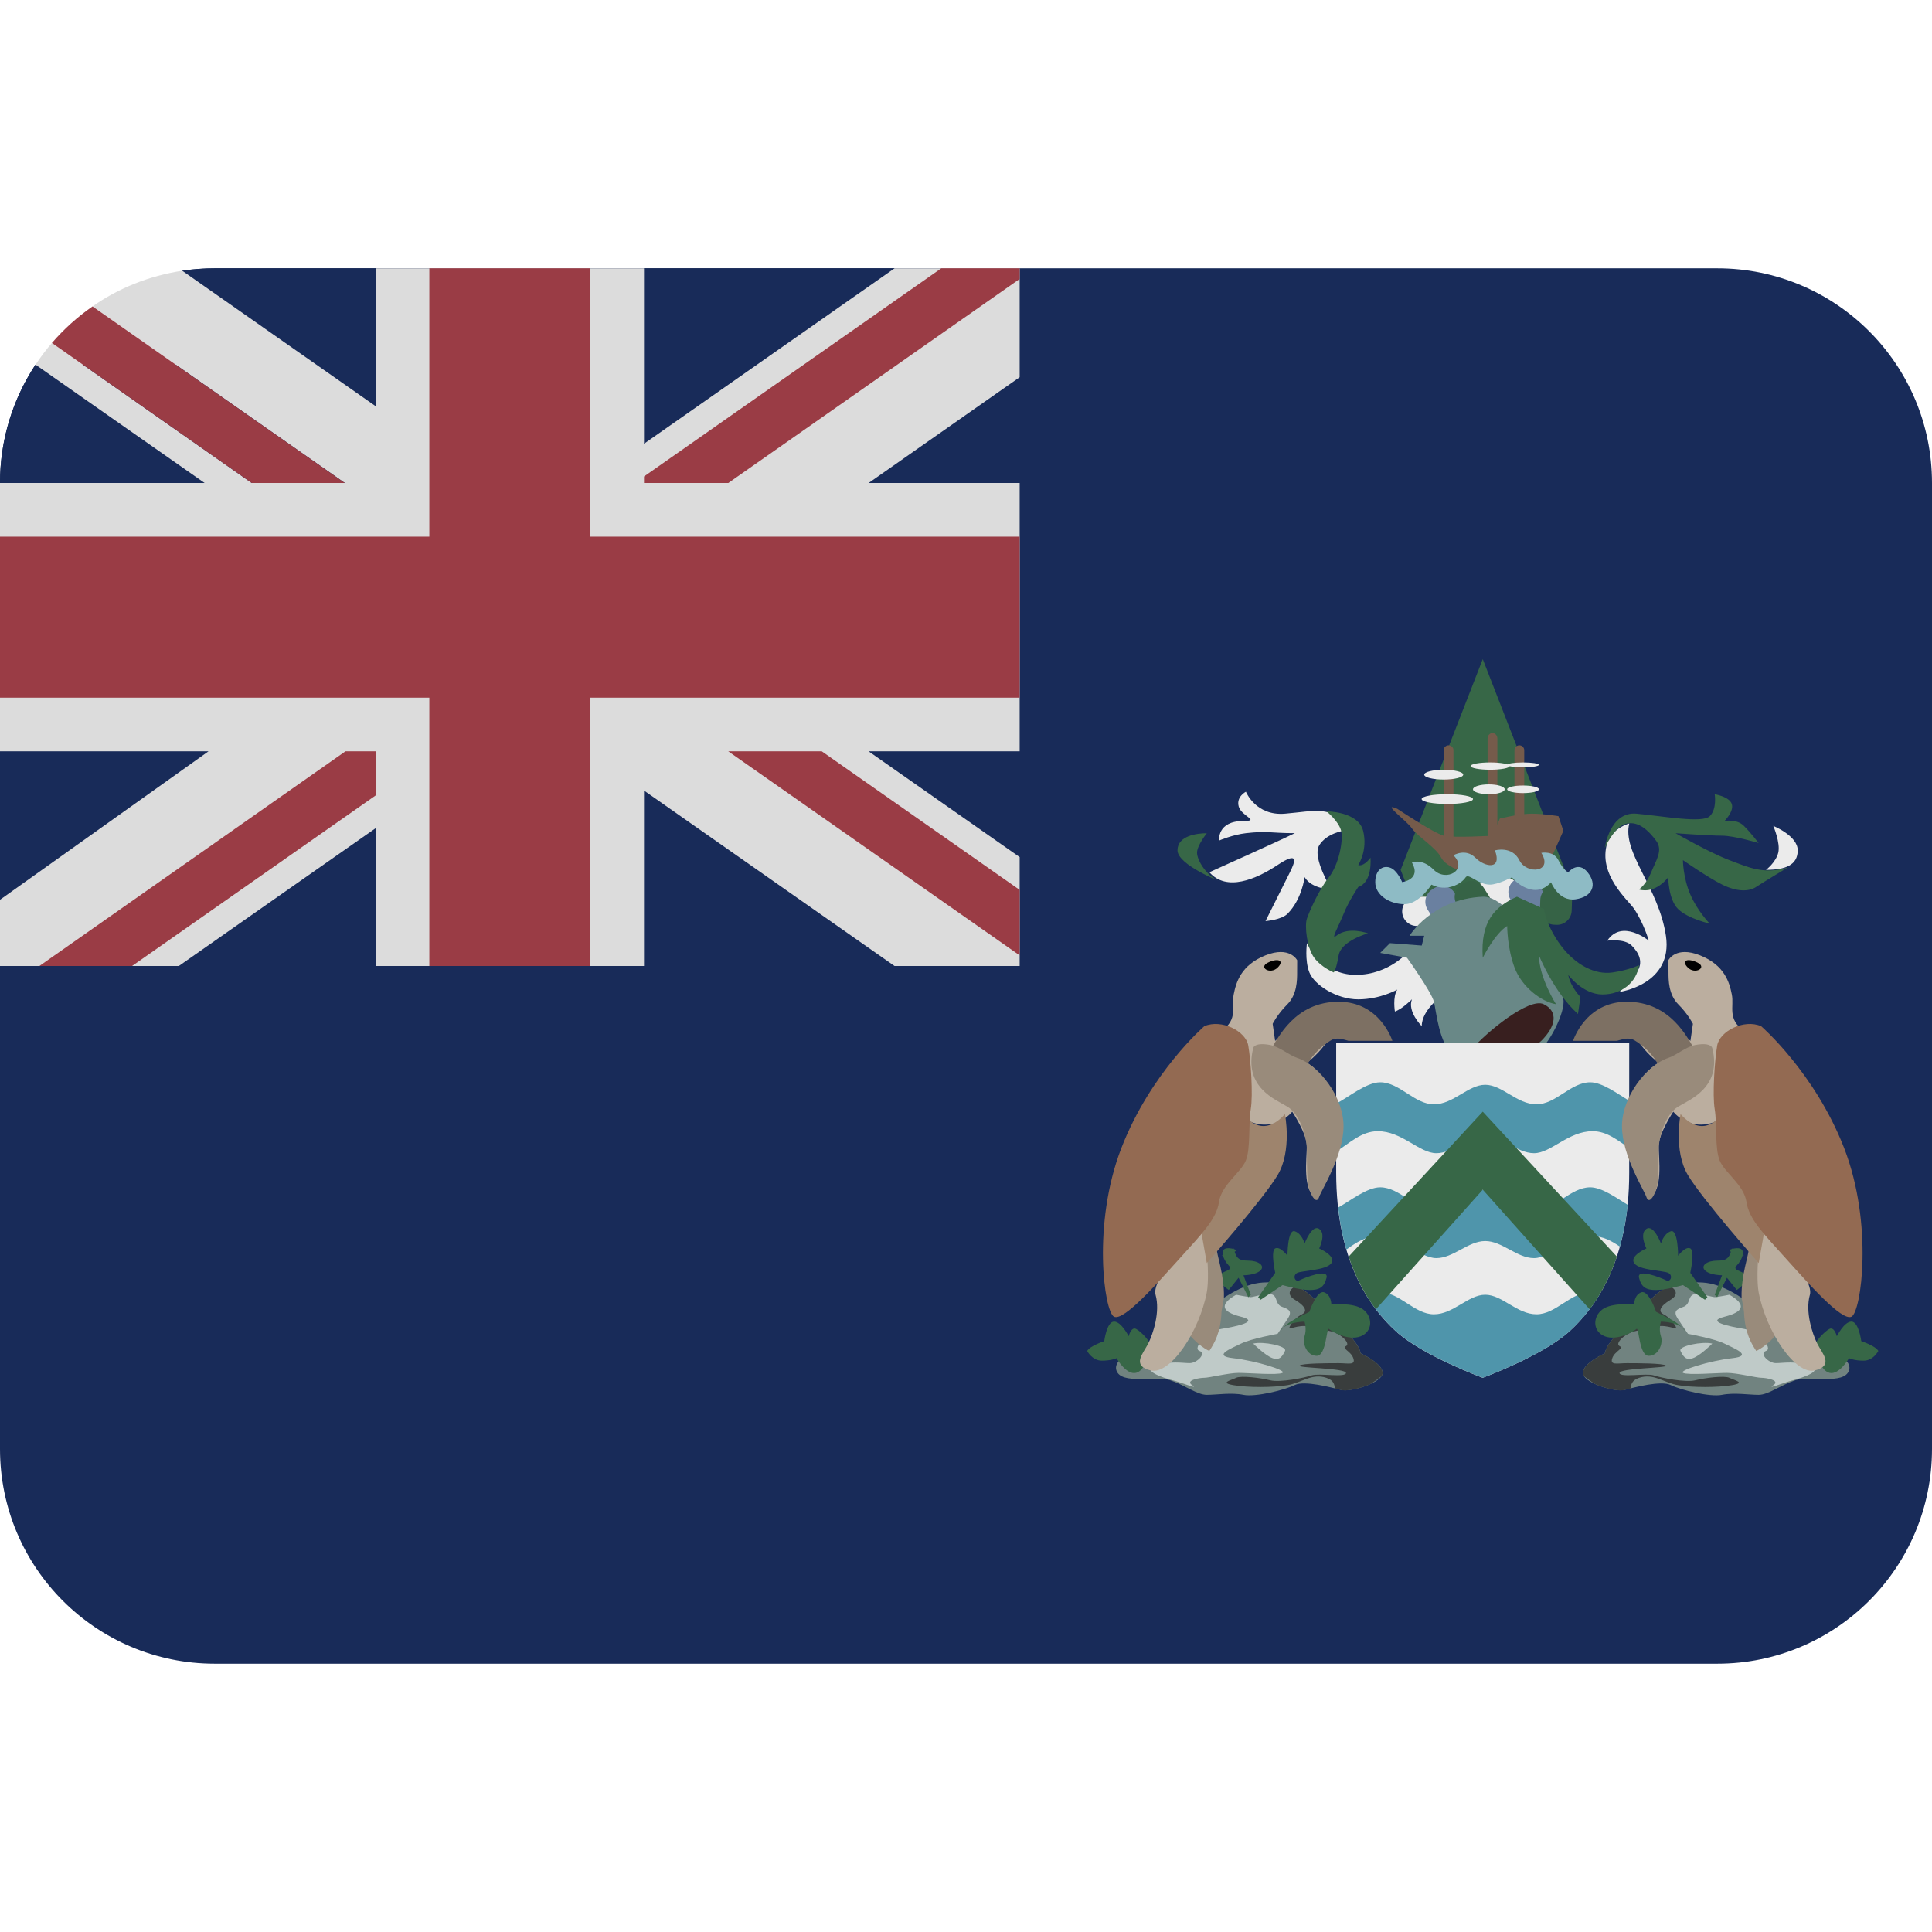 <ns0:svg xmlns:ns0="http://www.w3.org/2000/svg" viewBox="0 0 36 36"><ns0:path fill="#182b59" d="M32 5H4c-.205 0-.407.015-.604.045l-.004 1.754-2.73-.004C.244 7.427 0 8.185 0 9v18c0 2.209 1.791 4 4 4h28c2.209 0 4-1.791 4-4V9c0-2.209-1.791-4-4-4z" /><ns0:path fill="#376747" d="M29.159 16.209l-1.53 3.927-1.53-3.927 1.53-3.927z" /><ns0:path fill="#ebebeb" d="M24.353 17.574s.273.591.91.591 1.001-.455 1.001-.455l.637.819s-.409.273-.409.592c0 0-.273-.273-.182-.501 0 0-.183.183-.318.228 0 0-.046-.273.045-.409 0 0-.318.182-.728.182s-.819-.272-.91-.5c-.091-.228-.046-.547-.046-.547zm2.547-.592c0 .15-.121.272-.273.272H26.4c-.15 0-.273-.122-.273-.272 0-.15.123-.273.273-.273h.227c.152 0 .273.123.273.273zm1.412-.364c0 .151-.122.273-.273.273h-.229c-.15 0-.272-.122-.272-.273 0-.15.122-.273.272-.273h.228c.152.001.274.123.274.273z" /><ns0:path fill="#6a80a0" d="M27.076 17.188c-.127.08-.296.043-.377-.085l-.097-.153c-.081-.128-.043-.296.084-.377l.039-.024c.127-.081.296-.043.376.085l.098.153c.081.127.043.296-.084.377l-.039.024zm1.547-.182c-.127.081-.296.043-.376-.084l-.098-.154c-.081-.127-.043-.296.084-.376l.039-.024c.127-.081.296-.043.377.084l.097.154c.081.127.043.296-.084.376l-.039.024z" /><ns0:path fill="#366346" d="M27.622 17.098c-.127.08-.296.043-.376-.085l-.098-.153c-.081-.128-.043-.297.084-.377l.039-.024c.127-.081.296-.043.377.085l.097.153c.081.127.043.296-.084.377l-.039.024zm1.337.133c-.15-.005-.269-.131-.264-.282l.006-.182c.005-.15.132-.269.282-.264l.045.002c.151.005.27.131.264.281l-.006.183c-.005.15-.131.269-.281.264l-.046-.002z" /><ns0:path fill="#698887" d="M27.629 16.709c.591-.027 1.456 1.684 1.502 1.911.045.228-.273.864-.501 1.001-.228.137-1.274.273-1.547.046-.273-.227-.318-.819-.364-1.001-.045-.183-.501-.819-.501-.819l-.5-.091.182-.182.592.045.046-.182h-.273c-.001.001.409-.682 1.364-.728z" /><ns0:path fill="#381f1f" d="M27.447 19.53c.228-.274 1.046-.955 1.319-.818.273.136.228.409-.046.682-.272.273-1.273.136-1.273.136z" /><ns0:path fill="#ebebeb" d="M27.629 19.44h-2.731v2.411c0 1.639.615 2.503 1.115 2.958.501.455 1.615.864 1.615.864s1.114-.409 1.615-.864c.5-.455 1.115-1.319 1.115-2.958V19.44h-2.729z" /><ns0:path d="M29.631 24.08c-.364 0-.637.41-1.001.41-.364 0-.637-.364-.955-.364-.318 0-.592.364-.956.364-.363 0-.637-.41-1.001-.41-.079 0-.165.026-.252.065.175.284.369.5.548.663.501.455 1.615.864 1.615.864s1.114-.409 1.615-.864c.186-.169.386-.394.566-.693-.062-.021-.122-.035-.179-.035zm0-1.956c-.364 0-.637.409-1.001.409-.364 0-.637-.364-.955-.364-.318 0-.592.364-.956.364-.363 0-.637-.409-1.001-.409-.251 0-.567.26-.783.376.032.29.085.55.153.783.176-.125.357-.249.585-.249.454 0 .773.409 1.092.409.318 0 .592-.318.91-.318.318 0 .591.318.909.318.318 0 .638-.409 1.093-.409.194 0 .355.091.508.195.065-.232.115-.491.144-.779-.209-.128-.478-.326-.698-.326zm0-1.957c-.364 0-.637.41-1.001.41-.364 0-.637-.364-.955-.364-.318 0-.592.364-.956.364-.363 0-.637-.41-1.001-.41-.265 0-.603.29-.819.395v.894c.241-.147.466-.378.774-.378.454 0 .773.41 1.092.41.318 0 .592-.319.91-.319.318 0 .591.319.909.319.318 0 .638-.41 1.093-.41.268 0 .475.176.683.318v-.884c-.214-.126-.499-.345-.729-.345z" fill="#4f95ab" /><ns0:path fill="#376747" d="M25.13 23.415c.135.409.316.73.508.981l1.991-2.228 1.991 2.228c.191-.251.373-.572.508-.981l-2.499-2.701-2.499 2.701z" /><ns0:path fill="#718380" d="M23.534 23.898c.146-.009.466-.012.591.045.379.174.638.592.638.592s.546.409.592.683c0 0 .409.183.409.364 0 .182-.592.363-.774.318-.183-.046-.683-.182-.865-.091-.182.091-.728.227-.955.182-.228-.046-.5 0-.683 0-.182 0-.409-.182-.683-.272-.273-.092-.91.091-1.001-.183-.091-.272.637-.546.91-.546.274 0 1.048-1.047 1.821-1.092z" /><ns0:path fill="#bfcac8" d="M23.033 24.126s.228.045.273.045c.045 0 .318-.091.409-.045.091.045.046.182.182.228.137.046.183.091.092.228l-.183.272s-.5.091-.683.183c-.182.091-.546.228-.136.272.409.046 1.001.228.909.273-.091.045-.637 0-.818 0-.183 0-.546.091-.638.091-.091 0-.363.046-.227.137.136.091-.183-.046-.364-.091-.182-.046-.592-.183-.318-.274.273-.091.5-.045.637-.045s.318-.183.182-.228c-.136-.046.137-.364.41-.41.272-.045.728-.137.363-.227-.362-.091-.408-.227-.09-.409z" /><ns0:path fill="#bfcac8" d="M23.352 25.036c.183-.046.638.045.592.137-.046.091-.091.182-.228.136-.137-.045-.364-.273-.364-.273z" /><ns0:path fill="#393d3d" d="M25.354 25.218c-.046-.274-.592-.683-.592-.683s-.242-.391-.602-.573c-.135.05-.189.163-.036.255.228.137.228.227.137.273-.091.045-.182.136-.227.228-.045.091.137-.046.364 0 .228.045.228.045.409.091.183.045.364.228.274.273-.091.046.091.092.136.227.046.137-.091.092-.273.092-.182 0-.683 0-.729.045-.045.046.865.046.865.137 0 .091-.501 0-.637.045-.137.046-.592.137-.773.092-.183-.046-.547-.092-.638-.046-.091.046-.318.091-.045.137.272.045.727.045 1.001 0 .272-.046.455-.228.728-.137.141.047.148.13.16.199l.113.028c.108.027.359-.026.547-.111.072-.045.142-.094.203-.143.015-.021.024-.043.024-.064.001-.183-.409-.365-.409-.365z" /><ns0:path fill="#376747" d="M23.762 23.717s-.091-.41 0-.455c.091-.046.228.137.228.137s0-.501.136-.456c.137.046.183.228.183.228s.137-.363.272-.272c.137.091 0 .364 0 .364s.318.137.228.273c-.091.137-.546.137-.637.183-.091.045-.046.182.045.136.092-.045.547-.228.501-.045-.045.182-.137.228-.318.228-.183 0-.501-.092-.501-.092l-.409.273-.046-.046.318-.456zm-.774-.455c.045.182.091.228.272.228.182 0 .318.091.228.182-.091.091-.318.091-.318.091l.137.364-.046.045-.182-.363-.183.228s-.272-.183-.182-.274c.091-.091.274-.091.182-.182-.091-.091-.227-.364.046-.318.273.045-.182.137-.182.137m-2.502 1.773c.046-.092.318-.183.318-.183s.046-.364.183-.364c.136 0 .272.273.272.273s.046-.182.137-.137c.091.046.318.273.272.364-.045.091-.091.409-.272.455-.182.045-.364-.273-.364-.273s-.091.046-.272.046c-.183 0-.274-.181-.274-.181zm4.14-.729s.137-.409.274-.364c.136.046.136.228.136.228s.409-.045.592.092c.182.136.182.409-.045.5-.229.091-.547-.091-.592-.137-.046-.045-.046.501-.227.501-.183 0-.274-.228-.228-.364.045-.137 0-.273 0-.273s-.364 0-.455.183c0 0 .091-.137.272-.227l.273-.139z" /><ns0:path fill="#bbae9f" d="M24.171 17.893s-.137-.273-.592-.091c-.455.182-.546.5-.591.728-.046.227.091.455-.228.683-.319.228-.546 1.638-.183 1.593.364-.046.455-.091.638.045.182.137.591.183.864-.136 0 0 .272.409.272.637 0 .228-.091.864.183.955 0 0 .409-.546.409-1.092s-.137-1.138-.592-1.41c0 0 .183-.137.319-.319s.226-.136.5-.136h.728s-.182-.41-.409-.501c-.228-.091-.637-.318-1.046 0-.41.318-.683.546-.683.546l-.046-.318s.091-.182.274-.363c.182-.183.182-.455.182-.592l.001-.229z" /><ns0:path fill="#7d7063" d="M24.944 18.666c.774 0 1.001.728 1.001.728h-.819s-.136-.045-.228-.045c-.091 0-.409.228-.546.5-.137.274-.818-.045-.682-.272.137-.228.455-.911 1.274-.911z" /><ns0:path fill="#998b7b" d="M23.352 19.53c.019-.076.156-.09.318-.058.177.034.342.187.501.24.409.136.864.727.864 1.273s-.409 1.183-.455 1.319c-.045.137-.136 0-.182-.137-.046-.136-.046-.454-.046-.727 0-.273-.137-.683-.363-.819-.227-.136-.819-.363-.637-1.091zm-.682 3.732c0 .111.146.504.136.909 0 .031-.044.243-.045.273-.014.395-.142.599-.228.729 0 0-.227-.092-.455-.41-.228-.318-.273-.637-.137-.91.137-.273.729-.591.729-.591z" /><ns0:path fill="#bbae9f" d="M22.396 22.761c.045 0 .16.951.091 1.319-.137.729-.683 1.547-1.047 1.456-.363-.091-.136-.318-.045-.5.091-.183.227-.592.137-.91-.092-.318.864-1.365.864-1.365z" /><ns0:path fill="#9e846d" d="M23.124 20.668c.137.272.455.5.819.091 0 0 .137.683-.137 1.138-.272.455-1.319 1.638-1.319 1.638l-.137-.774.774-2.093z" /><ns0:path fill="#936a52" d="M22.441 19.121c.319-.137.774.091.819.363.046.273.091.91.046 1.184-.046.272 0 .728-.091.955-.092.228-.455.455-.501.774-.045.318-.318.591-.727 1.046-.41.455-1.047 1.183-1.229 1.092-.183-.091-.41-1.729.136-3.14.546-1.41 1.547-2.274 1.547-2.274z" /><ns0:path fill="#010101" d="M23.625 17.938c.182-.091.318-.045.182.092-.136.135-.365-.001-.182-.092z" /><ns0:path fill="#718380" d="M31.724 23.898c-.146-.009-.466-.012-.591.045-.379.174-.638.592-.638.592s-.546.409-.592.683c0 0-.409.183-.409.364 0 .182.592.363.773.318.183-.046.683-.182.865-.091.182.091.728.227.955.182.228-.046.5 0 .683 0 .182 0 .409-.182.683-.272.273-.092.91.091 1.001-.183.091-.272-.637-.546-.91-.546s-1.047-1.047-1.82-1.092z" /><ns0:path fill="#bfcac8" d="M32.225 24.126s-.228.045-.273.045c-.045 0-.318-.091-.409-.045-.091.045-.046.182-.182.228-.137.046-.183.091-.092.228l.183.272s.5.091.683.183c.182.091.546.228.136.272-.409.046-1.001.228-.909.273.091.045.637 0 .818 0 .183 0 .546.091.638.091.091 0 .363.046.227.137-.136.091.183-.046.364-.091.182-.046.592-.183.318-.274-.273-.091-.5-.045-.637-.045s-.318-.183-.182-.228c.136-.046-.137-.364-.41-.41-.272-.045-.728-.137-.363-.227.362-.091.408-.227.09-.409z" /><ns0:path fill="#bfcac8" d="M31.906 25.036c-.183-.046-.638.045-.592.137.046.091.091.182.227.136.138-.045.365-.273.365-.273z" /><ns0:path fill="#393d3d" d="M29.903 25.218c.046-.274.592-.683.592-.683s.242-.391.602-.573c.135.05.189.163.036.255-.227.137-.227.227-.137.273.091.045.182.136.228.228.045.091-.137-.046-.364 0-.228.045-.228.045-.409.091-.183.045-.364.228-.273.273.091.046-.091.092-.136.227-.046.137.091.092.272.092.182 0 .683 0 .729.045.045.046-.865.046-.865.137 0 .091.501 0 .637.045.137.046.592.137.773.092.183-.046.547-.092.638-.046.091.046.318.091.045.137-.272.045-.728.045-1.001 0-.273-.046-.455-.228-.728-.137-.141.047-.148.13-.16.199l-.113.028c-.107.027-.359-.026-.547-.111-.072-.045-.142-.094-.203-.143-.015-.021-.023-.043-.023-.064-.002-.183.407-.365.407-.365z" /><ns0:path fill="#376747" d="M31.496 23.717s.091-.41 0-.455c-.091-.046-.227.137-.227.137s0-.501-.136-.456c-.137.046-.183.228-.183.228s-.137-.363-.272-.272c-.137.091 0 .364 0 .364s-.318.137-.228.273c.091.137.546.137.637.183.091.045.046.182-.045.136-.092-.045-.547-.228-.501-.045.045.182.137.228.318.228.183 0 .501-.092.501-.092l.409.273.046-.046-.319-.456zm.774-.455c-.045.182-.091.228-.272.228-.182 0-.318.091-.228.182.091.091.318.091.318.091l-.137.364.046.045.182-.363.183.228s.272-.183.182-.274c-.091-.091-.273-.091-.182-.182.091-.091.227-.364-.046-.318-.272.045.182.137.182.137M35 25.173c-.046-.092-.318-.183-.318-.183s-.046-.364-.183-.364c-.136 0-.272.273-.272.273s-.046-.182-.137-.137c-.091.046-.318.273-.272.364.045.091.091.409.272.455.182.045.364-.273.364-.273s.091.046.272.046c.183 0 .274-.181.274-.181zm-4.141-.729s-.137-.409-.274-.364c-.136.046-.136.228-.136.228s-.409-.045-.592.092c-.182.136-.182.409.045.5.229.091.547-.091.592-.137.046-.045.046.501.228.501.183 0 .273-.228.227-.364-.045-.137 0-.273 0-.273s.364 0 .455.183c0 0-.091-.137-.273-.227l-.272-.139z" /><ns0:path fill="#bbae9f" d="M31.087 17.893s.137-.273.592-.091c.455.182.546.5.591.728.046.227-.091.455.228.683.319.228.546 1.638.183 1.593-.364-.046-.455-.091-.637.045-.183.137-.592.183-.865-.136 0 0-.272.409-.272.637 0 .228.091.864-.183.955 0 0-.409-.546-.409-1.092s.137-1.138.592-1.41c0 0-.183-.137-.319-.319s-.226-.136-.5-.136h-.727s.182-.41.409-.501c.228-.091.637-.318 1.046 0 .41.318.683.546.683.546l.046-.318s-.091-.182-.273-.363c-.182-.183-.182-.455-.182-.592s-.003-.229-.003-.229z" /><ns0:path fill="#7d7063" d="M30.313 18.666c-.773 0-1.001.728-1.001.728h.819s.136-.045.228-.045c.091 0 .409.228.546.5.137.274.818-.045.682-.272-.136-.228-.454-.911-1.274-.911z" /><ns0:path fill="#998b7b" d="M31.906 19.53c-.02-.076-.156-.09-.318-.058-.177.034-.342.187-.501.24-.409.136-.864.727-.864 1.273s.409 1.183.455 1.319c.045.137.136 0 .182-.137.046-.136.046-.454.046-.727 0-.273.137-.683.363-.819.227-.136.819-.363.637-1.091zm.682 3.732c0 .111-.146.504-.136.909.001.031.044.243.045.273.014.395.142.599.228.729 0 0 .227-.092.455-.41.228-.318.273-.637.137-.91-.137-.273-.729-.591-.729-.591z" /><ns0:path fill="#bbae9f" d="M32.861 22.761c-.045 0-.16.951-.091 1.319.137.729.683 1.547 1.047 1.456.363-.091.136-.318.045-.5-.091-.183-.228-.592-.137-.91.092-.318-.864-1.365-.864-1.365z" /><ns0:path fill="#9e846d" d="M32.134 20.668c-.137.272-.455.5-.819.091 0 0-.137.683.137 1.138.272.455 1.319 1.638 1.319 1.638l.137-.774-.774-2.093z" /><ns0:path fill="#936a52" d="M32.816 19.121c-.319-.137-.773.091-.819.363-.046.273-.091.91-.046 1.184.046.272 0 .728.092.955.091.228.454.455.5.774.045.318.318.591.728 1.046.41.455 1.047 1.183 1.229 1.092.183-.091.41-1.729-.136-3.14-.547-1.41-1.548-2.274-1.548-2.274z" /><ns0:path fill="#010101" d="M31.633 17.938c-.182-.091-.318-.045-.182.092.136.135.364-.001.182-.092z" /><ns0:path fill="#ebebeb" d="M23.216 14.753s.182.455.728.409c.546-.045.955-.182 1.092.318 0 0-.318.046-.455.273-.136.227.228.819.228.819s-.363 0-.5-.228c0 0-.046.409-.318.683-.116.115-.41.136-.41.136l.455-.91c.091-.182.182-.409-.228-.136-.409.272-.955.5-1.273.136 0 0 1.319-.591 1.592-.728-.454 0-.5-.046-.909 0-.244.027-.501.137-.501.137s-.045-.364.455-.364c.318 0-.046-.091-.091-.272-.048-.182.135-.273.135-.273zm6.961 3.73s1.001-.136.865-1.046c-.137-.91-.819-1.547-.683-2.093 0 0-.325.089-.41.363-.182.592.396 1.072.501 1.229.182.273.273.592.273.592s-.5-.409-.774 0c0 0 .318-.046.455.091s.227.318.091.501c-.136.182-.318.363-.318.363zm2.866-3.093s.455.183.455.455c0 .274-.228.364-.591.364 0 0 .182-.137.228-.318.045-.183-.092-.501-.092-.501z" /><ns0:path fill="#755b4b" d="M26.036 15.071s.683.455.864.501c.183.045.91 0 .91 0l.137-.319s.364-.091.592-.091c.227 0 .501.046.501.046l.091.273-.364.819h-1.229c-.182 0-.592-.137-.683-.318-.091-.183-.455-.409-.546-.546-.091-.137-.591-.501-.273-.365z" /><ns0:path fill="#755b4b" d="M27.901 15.562c0 .056-.04.101-.091.101-.05 0-.091-.045-.091-.101V13.76c0-.055.041-.1.091-.1.051 0 .091.045.091.1v1.802zm-.818.055c0 .051-.041.091-.091.091-.051 0-.092-.04-.092-.091v-1.638c0-.05.041-.091.092-.091.05 0 .091.041.091.091v1.638zm1.319 0c0 .051-.041.091-.091.091-.05 0-.091-.04-.091-.091v-1.638c0-.05.041-.091.091-.091.05 0 .091.041.091.091v1.638z" /><ns0:path fill="#ebebeb" d="M27.265 14.435c0 .05-.163.091-.364.091-.2 0-.363-.041-.363-.091 0-.051.163-.091.363-.091.201 0 .364.04.364.091zm.182.455c0 .05-.214.091-.479.091-.264 0-.478-.041-.478-.091 0-.051.214-.091.478-.091.265 0 .479.04.479.091zm.683-.615c0 .037-.163.068-.364.068-.201 0-.364-.031-.364-.068 0-.038.163-.068.364-.068.201 0 .364.03.364.068z" /><ns0:path fill="#ebebeb" d="M28.676 14.252c0 .025-.133.046-.296.046-.164 0-.296-.021-.296-.046 0-.024.132-.045.296-.045.163 0 .296.02.296.045zm-.638.455c0 .051-.132.092-.296.092-.163 0-.295-.041-.295-.092 0-.05.132-.091.295-.091.164 0 .296.041.296.091zm.638 0c0 .04-.133.071-.296.071-.164 0-.296-.031-.296-.071 0-.039.132-.07.296-.07.163 0 .296.031.296.07z" /><ns0:path fill="#8ebbc5" d="M26.127 16.437s.364-.046.183-.364c0 0 .182-.091.409.137.228.228.638 0 .364-.273 0 0 .227-.137.409.046.183.182.501.228.364-.137 0 0 .318-.091.455.183.137.273.637.227.409-.137 0 0 .228-.046.319.137.091.182.182.227.182.227s.182-.227.363 0c.183.227.092.455-.227.501-.318.045-.456-.318-.456-.318s-.136.182-.363.137c-.228-.046-.364-.228-.364-.228s-.266.136-.409.136c-.228 0-.398-.221-.455-.136-.091.136-.364.273-.637.136 0 0-.227.364-.501.364-.273 0-.546-.164-.546-.409 0-.228.137-.318.272-.273.138.043.229.271.229.271z" /><ns0:path fill="#376747" d="M25.49 17.392s-.5.137-.546.41c-.046.272-.091.318-.091.318s-.228-.091-.364-.273c-.137-.182-.182-.592-.137-.728.046-.137.228-.546.41-.773.182-.227.273-.683.228-.865-.046-.182-.273-.363-.273-.363s.592 0 .683.363c.091.364-.091.638-.091.638s.091.045.228-.137c0 0 .045.455-.228.546 0 0-.183.273-.273.501-.091.227-.248.499-.137.409.227-.183.591-.046.591-.046zm-3.003-1.866s-.182.227-.182.364c0 .137.182.455.455.546 0 0-.819-.318-.819-.592 0-.272.365-.318.546-.318zm7.416.273s.092-.682.592-.637c.501.046 1.229.183 1.365.046.137-.137.091-.409.091-.409s.273.045.318.182c.046.137-.136.318-.136.318s.228-.046.363.091c.137.137.273.318.273.318s-.455-.136-.683-.136c-.227 0-.864-.046-.864-.046s.637.364 1.001.501c.363.136.637.273 1.092.136 0 0-.455.273-.592.364-.137.091-.363.091-.637-.046-.272-.136-.727-.454-.727-.454s0 .318.136.637c.137.318.364.546.364.546s-.409-.091-.592-.273c-.182-.182-.182-.591-.182-.591s-.228.318-.546.228c0 0 .137-.092.228-.319s.227-.409.091-.591c-.137-.183-.318-.364-.546-.318-.226.044-.409.453-.409.453zm-1.637.91c-.409.183-.683.455-.637 1.138 0 0 .227-.455.455-.592 0 0 0 .41.137.774.137.363.5.637.773.683 0 0-.318-.501-.318-.91 0 0 .272.682.727 1.092l.046-.318s-.183-.183-.227-.41c0 0 .272.364.637.364s.637-.228.683-.546c0 0-.182.091-.5.137-.319.045-.683-.137-.956-.501-.273-.364-.318-.683-.318-.683l-.502-.228z" /><ns0:path fill="#182b59" d="M19 18V5H4c-.32 0-.604.045-.604.045l-.004 1.754-2.73-.004S.62 6.854.535 7C.195 7.589 0 8.272 0 9v9h19z" /><ns0:path fill="#dcdcdc" d="M19 5h-2.331L12 8.269V5H7v2.569L3.396 5.045c-.614.094-1.19.325-1.672.665L6.426 9H4.69L.967 6.391c-.11.129-.211.262-.305.404L3.813 9H0v5h3.885L0 16.766V18h3.332L7 15.432V18h5v-3.269L16.668 18H19v-2.029L16.185 14H19V9h-2.814L19 7.029V5z" /><ns0:path fill="#9a3c45" d="M11 5H8v5H0v3h8v5h3v-5h8v-3h-8z" /><ns0:path fill="#9a3c45" d="M19 5h-1.461L12 8.879V9h1.571L19 5.198zm-17.276.71c-.281.195-.534.423-.757.681L4.69 9h1.735L1.724 5.71zM6.437 14L.734 18h1.727L7 14.822V14zM19 17.802v-1.22L15.313 14H13.57z" /></ns0:svg>